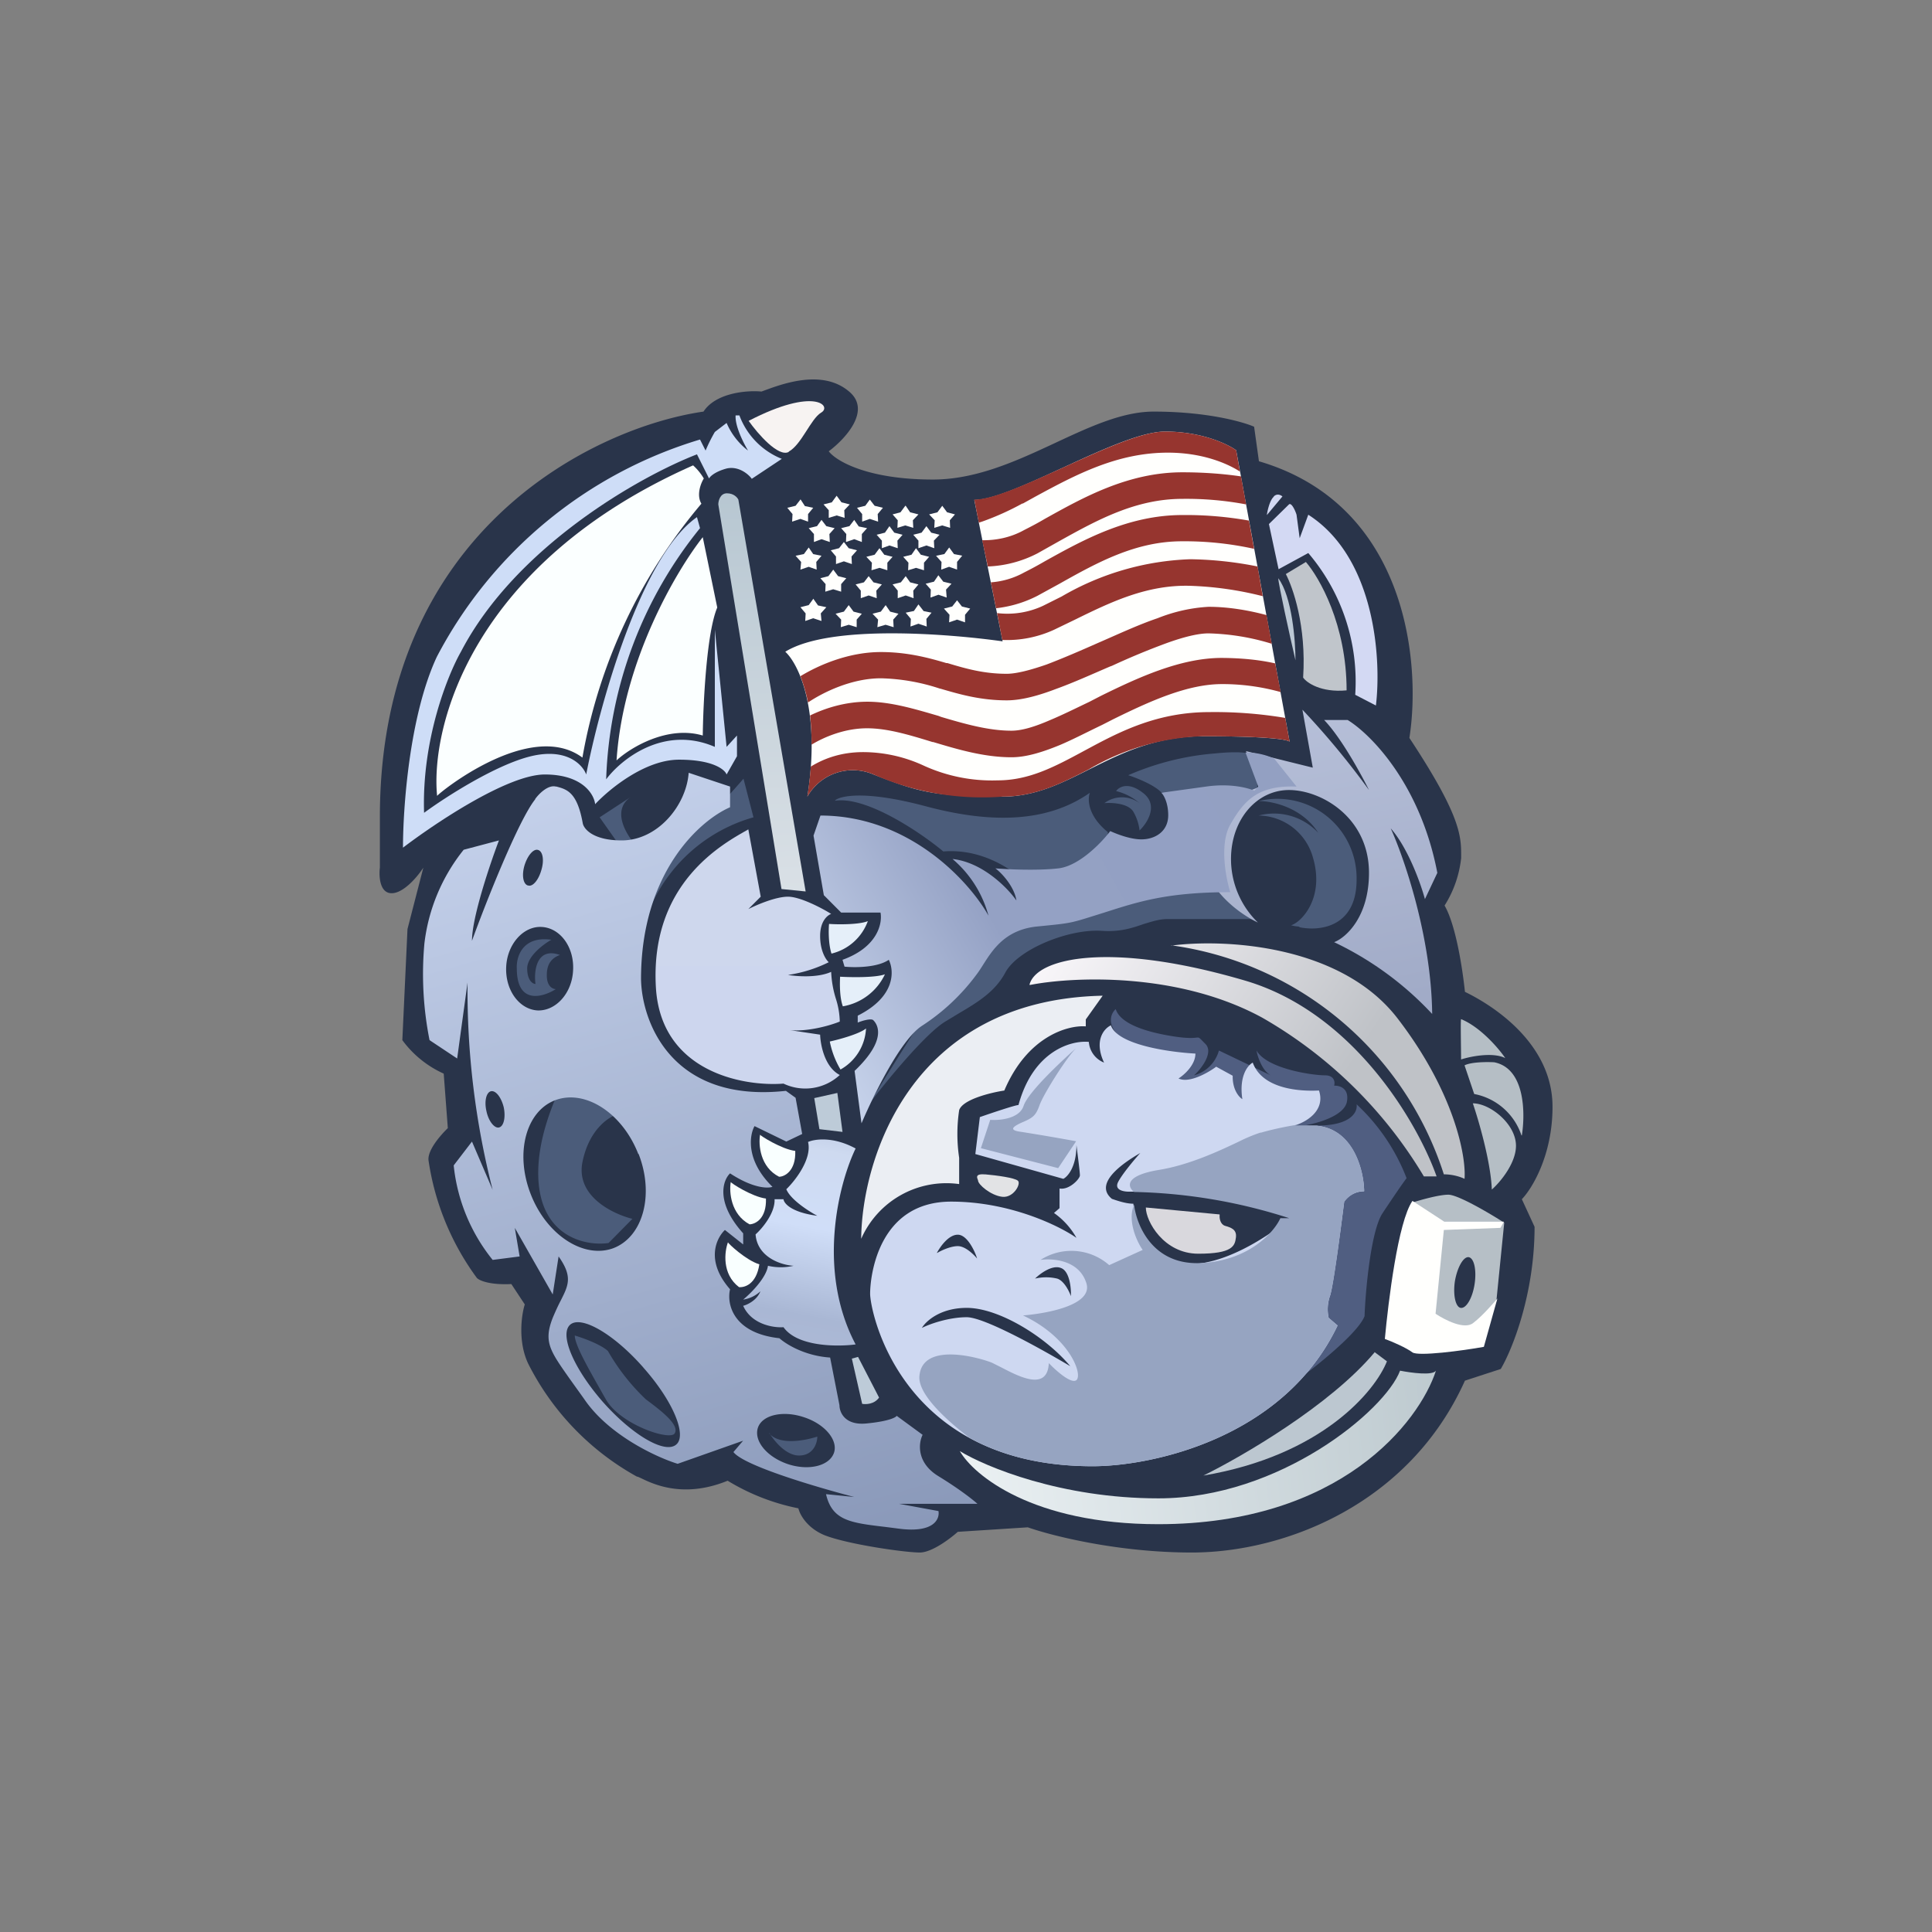 <svg xmlns="http://www.w3.org/2000/svg" width="24" height="24" fill="none" viewBox="0 0 24 24"><rect x="0" y="0" width="24" height="24" fill="#808080" stroke="none"/><path fill="#29344A" d="M5.323 14.413c-.013-.129.155-.317.24-.399l-.051-.677a1.3 1.3 0 0 1-.514-.416l.064-1.38.197-.763c-.069.108-.244.318-.394.318s-.159-.215-.146-.318v-.63c0-3.57 2.679-4.842 4.02-5.035.154-.236.544-.266.72-.249.214-.077.742-.296 1.089 0 .283.236-.052.592-.253.742.085.115.471.351 1.294.351 1.029 0 1.92-.844 2.743-.844.664 0 1.11.128 1.247.188l.06.429c1.852.544 2.014 2.52 1.869 3.437.66.999.643 1.234.643 1.492-.023.21-.093.412-.206.59.145.25.227.82.253 1.072.415.202 1.088.678 1.088 1.428 0 .6-.253 1.015-.381 1.148l.158.343c0 .836-.278 1.526-.42 1.766l-.445.145c-.69 1.535-2.238 2.135-3.395 2.135-.921 0-1.744-.21-2.035-.313l-.87.056c-.095.085-.322.257-.472.257-.188 0-.9-.103-1.183-.215-.218-.09-.308-.257-.325-.334a2.7 2.7 0 0 1-.879-.343c-.66.27-1.071-.051-1.127-.051a3.3 3.3 0 0 1-1.35-1.402c-.129-.27-.086-.6-.043-.737l-.167-.253c-.266.013-.399-.043-.429-.077a3.26 3.26 0 0 1-.6-1.461"/><path fill="#4B5C7A" d="M14.015 9.63c.107.034.33.124.411.214l.707.116.485-.137v-.335c.017-.051.06-.188-.532-.128-.37.03-.731.122-1.071.27m-6.78 4.808c-.082.425.381.643.621.703l-.296.3c-.291.043-.874-.081-.874-.87 0-.762.549-1.594.81-1.992.073-.116.129-.193.129-.22.021-.098.064-1.268.081-1.842l-.257-.364.381-.249c-.24.172-.042.48.086.617l.493-.261c.146-.069.441-.214.476-.219.034-.008.248-.248.351-.368l.124.48a1.985 1.985 0 0 0-1.44 1.757l-.214 1.92c-.124.026-.386.184-.471.608m.621-4.551-.026.017zm-1.063 2.22c0-.163.095-.214.142-.236l.021-.008c-.291-.103-.326.197-.304.36-.034 0-.103-.043-.103-.193s.201-.3.3-.356c-.36-.051-.437.215-.429.356 0 .454.322.36.485.257-.039 0-.116-.034-.112-.18m3.579-2.16c.013-.03.266-.163 1.144.073.874.231 1.534.171 2.023-.172-.03.078-.03.283.223.489v.609c-.274.06-.832.171-.87.145l-.034-.03c-.125-.124-.545-.531-1.14-.484-.283-.236-.956-.69-1.346-.63m3.707.137c-.06-.103-.261-.116-.36-.107a.365.365 0 0 1 .437 0 .7.7 0 0 0-.291-.15c.034-.051.154-.124.343.03.184.15.043.369-.052.459a.6.6 0 0 0-.077-.232m-2.336 2.606c-.248.15-.737.746-.951 1.029.317-.515.977-1.56 1.084-1.702a2.33 2.33 0 0 1 1.093-.746l1.967-.523.634.669h-1.067c-.103 0-.188.03-.291.06-.137.047-.291.103-.527.086-.412-.026-1.042.231-1.196.518-.129.24-.343.369-.591.515zm4.295-1.196a.5.5 0 0 0 .111.017l-.017.005c.24.055.72.017.72-.588a.985.985 0 0 0-1.217-.977c.184 0 .544.086.741.395a.75.75 0 0 0-.741-.215.71.71 0 0 1 .673.515c.154.51-.146.814-.27.848m-8.486 5.289c-.094-.086-.313-.163-.412-.193 0 .116.168.407.33.694l.056.099c.18.317.81.523.857.42.056-.103-.158-.27-.36-.42a2.6 2.6 0 0 1-.471-.6m2.006 1.02c.072.116.214.278.368.278.18 0 .227-.158.227-.235-.158.051-.475.111-.6-.043z"/><path fill="#505E81" d="M13.86 12.827c-.111-.146-.042-.257 0-.291.06.188.395.291.75.343.356.05.223-.052.36.085.112.103-.042.309-.137.394a.44.44 0 0 0 .309-.308l.643.308c-.103-.055-.163-.227-.176-.308.129.227.694.308.849.308.12 0 .128.086.115.129.065-.004.189.03.159.197-.03.172-.351.266-.506.292.54.042.643-.155.626-.258.274.255.487.569.621.918-.043.055-.158.223-.3.437-.141.214-.21.943-.222 1.277-.09.231-.703.707-1 .917l.07-.6.205-1.774-1.723-1.115c-.171-.257-.531-.81-.643-.951"/><path fill="#CEDDF7" d="M5.426 8.16c-.343.737-.42 1.886-.42 2.37.394-.3 1.299-.909 1.762-.909.467 0 .612.245.625.369.172-.184.617-.553 1.042-.553.424 0 .57.124.591.184l.129-.227v-.257l-.129.141-.146-1.457v1.457c-.634-.274-1.165.155-1.35.403a5.22 5.22 0 0 1 1.166-3.12l-.038-.137c-.695.484-1.209 2.332-1.376 3.197-.043-.12-.24-.334-.686-.227-.441.107-1.071.514-1.328.703-.03-.913.295-1.714.458-2.001.686-1.316 2.242-2.186 2.932-2.452l.15.3c.012-.026.077-.086.218-.124.146-.034.27.068.313.128l.373-.248a.93.93 0 0 1-.527-.54h-.047c-.009.133.098.343.154.437a.86.86 0 0 1-.266-.343l-.146.112a2 2 0 0 0-.115.231l-.069-.137a5.46 5.46 0 0 0-3.27 2.7"/><path fill="url(#DRGN__a)" fill-rule="evenodd" d="M6.648 9.926c.042-.06.158-.18.257-.155h.008c.129.035.257.069.326.455.013.072.129.214.484.214.446 0 .802-.433.832-.84l.514.171v.257c-.369.159-1.106.806-1.106 2.135.009.527.377 1.543 1.8 1.388l.12.086.082.45-.197.094-.395-.192c-.064.115-.111.428.223.754-.056.021-.24.021-.527-.167-.09.085-.184.36.163.745v.138l-.227-.18c-.107.102-.245.385.064.737-.043.175.03.544.613.608.081.073.313.219.63.24l.116.592c0 .085.064.253.334.227s.364-.073.377-.095l.322.236c-.052.103-.078.347.197.514.274.168.437.3.484.343h-.973l.489.09c.017.099-.056.275-.489.219l-.163-.021c-.441-.052-.668-.078-.745-.408l.35.035c-.445-.116-1.37-.386-1.5-.558l.12-.141-.813.287c-.262-.081-.858-.356-1.162-.806l-.184-.257c-.24-.342-.322-.454-.206-.75q.053-.126.099-.214c.098-.193.15-.3-.026-.549l-.073.472-.471-.827.06.355-.335.043a2.23 2.23 0 0 1-.484-1.174l.227-.296.257.6a10 10 0 0 1-.312-2.575l-.129.943-.343-.228a4.2 4.2 0 0 1-.064-1.2c.05-.427.219-.83.488-1.165l.438-.116c-.112.296-.335.956-.335 1.247.172-.476.579-1.5.785-1.757zM6.562 11c.056.018.128-.068.163-.192.038-.125.017-.236-.043-.25-.056-.016-.129.07-.167.194-.035.12-.017.231.043.248zm.557 1.055c-.013.283-.214.505-.441.497-.228-.013-.403-.253-.39-.54.012-.283.214-.51.441-.497.231.012.407.252.39.54m.814 2.28c.197.505.056 1.028-.313 1.17-.368.137-.831-.163-1.028-.673-.197-.506-.06-1.029.308-1.166.373-.137.832.163 1.029.669zm2.426 3.715c.056-.158-.111-.36-.373-.445-.257-.086-.514-.03-.57.128-.056.163.107.364.369.454.257.086.514.026.574-.137M7.993 16.99c.365.41.545.84.407.955-.141.12-.548-.12-.912-.531-.36-.412-.545-.84-.403-.96.141-.116.548.124.908.535m-1.735-3.232c.025.124 0 .236-.06.249-.056.012-.129-.078-.155-.202-.03-.128 0-.236.056-.248.06-.013.129.077.159.201" clip-rule="evenodd"/><path fill="url(#DRGN__b)" d="M9.789 11.139c-.154 0-.39.102-.493.154l.154-.154-.154-.836c-.3.171-1.226.656-1.148 1.967.064 1.046 1.084 1.23 1.585 1.191a.63.63 0 0 0 .699-.107c-.189-.098-.24-.377-.244-.501l-.373-.056c.223.021.505-.06.617-.107a1 1 0 0 0-.047-.279 1.3 1.3 0 0 1-.06-.338c-.172.077-.429.056-.536.038q.266-.039.506-.158c-.034-.03-.107-.137-.107-.326 0-.184.09-.257.137-.274-.116-.073-.386-.214-.536-.214"/><path fill="#E5EFF9" d="M10.779 11.443c-.103.043-.364.043-.48.034-.008.077-.008.253.03.369a.64.64 0 0 0 .45-.399zm.214.66c-.115.043-.42.038-.557.03-.004.077-.008.253.034.368a.71.71 0 0 0 .523-.398m-.685.835c.115-.025.368-.094.45-.162a.62.62 0 0 1-.317.51 1.1 1.1 0 0 1-.133-.348"/><path fill="#EBEEF3" d="M13.698 12.369c-2.388.05-2.992 2.035-3 3.02a1.156 1.156 0 0 1 1.217-.68v-.326a2 2 0 0 1 0-.592c.043-.133.39-.218.561-.244.287-.677.793-.814 1.012-.797v-.086z"/><path fill="url(#DRGN__c)" d="M14.55 11.743a4.15 4.15 0 0 1 3.386 2.845c.125 0 .223.039.257.056.022-.283-.128-1.08-.835-1.997-.712-.921-2.169-.986-2.808-.9zm-1.757.493c.523-.103 1.835-.168 2.889.407a5.55 5.55 0 0 1 2.006 1.971h.158c-.227-.643-1.011-2.018-2.357-2.426-1.689-.501-2.614-.291-2.7.043z"/><path fill="#BCC7D0" d="M17.075 16.8c-.549.656-1.646 1.294-2.126 1.53 1.474-.249 2.134-1.05 2.28-1.419l-.154-.115z"/><path fill="url(#DRGN__d)" d="M14.388 18.613c-1.2 0-2.143-.39-2.465-.587.172.3.905.908 2.465.908 2.267 0 3.244-1.273 3.45-1.907-.043.064-.313.026-.446 0-.184.493-1.496 1.586-3 1.586z"/><path fill="url(#DRGN__e)" d="M9.622 14.897c.008.172-.154.364-.236.437.022.287.322.382.472.39a.7.7 0 0 1-.318 0c-.021.15-.214.343-.308.42a.4.4 0 0 0 .214-.103c-.043.112-.163.168-.214.18.103.232.377.275.501.266.172.244.669.244.896.214-.489-.925-.206-2.01 0-2.434-.283-.154-.514-.116-.591-.081.051.21-.159.48-.27.587.051.128.278.274.385.33-.325-.043-.415-.155-.42-.206z"/><path fill="#F9FFFF" d="M9.442 14.096c-.022.124 0 .402.236.522.068 0 .21-.072.201-.321-.171-.021-.433-.189-.437-.201m-.129 1.114c-.235-.124-.257-.403-.235-.527 0 .013.265.184.437.206.008.248-.129.317-.202.32m-.133.78c-.214-.163-.18-.441-.137-.557 0 .013.223.223.39.274-.038.249-.184.291-.257.283z"/><path fill="url(#DRGN__f)" d="M17.006 9.814a10 10 0 0 0-.827-.998l.129.72-.832-.206.292.398-.223.086c-.214.069-.643.317-.613.772.026.454.471.771.694.874a1.1 1.1 0 0 1-.334-.789c0-.492.321-.857.72-.857.403 0 .994.343.994 1.029 0 .548-.287.806-.433.861.459.218.872.52 1.218.892-.01-.956-.348-1.937-.515-2.306.215.244.373.686.425.879l.154-.326c-.21-1.102-.827-1.723-1.114-1.899h-.292c.214.223.459.673.557.87"/><path fill="url(#DRGN__g)" d="m10.235 11.126-.129-.746.086-.249c1.11 0 1.856.828 2.087 1.243a1.4 1.4 0 0 0-.446-.703c.369.039.682.356.793.515-.025-.172-.184-.343-.261-.399.154.013.527.03.784 0s.536-.321.643-.463c.073.034.248.103.386.103.171 0 .334-.098.334-.3 0-.154-.056-.253-.086-.279l.557-.077c.3-.043.523.017.6.052l.047-.052-.158-.424c.18 0 .317.056.36.081l.274.343c-.471-.017-.647.163-.823.472-.137.244-.055.664 0 .84-.792 0-1.148.12-1.577.257-.428.133-.364.124-.84.171-.471.056-.595.412-.733.592a2.6 2.6 0 0 1-.677.638c-.27.172-.613.883-.754 1.213l-.086-.651c.437-.416.262-.6.232-.63-.026-.026-.142.008-.193.03v-.086c.471-.236.454-.557.386-.694-.142.098-.425.098-.55.085l-.025-.085c.442-.159.497-.459.472-.587h-.489l-.214-.215z"/><path fill="#BCC8D4" d="M16.093 8.203c0-.245-.043-.793-.214-1.02 0 .064.141.707.214 1.02"/><path fill="#C0C5CB" d="m16.222 6.981-.249.15c.086.163.257.643.215 1.286.043.064.223.189.54.159 0-.815-.339-1.402-.506-1.595"/><path fill="#D3D9F3" d="m15.883 7.071-.12-.561.249-.244c.03-.026.077.072.094.128l.039.292.107-.292c.836.536.909 1.804.84 2.37l-.257-.133a2.46 2.46 0 0 0-.583-1.761zm-.06-.9c-.055.047-.085.206-.085.227l.193-.231s-.056-.051-.108 0z"/><path fill="#D9D8DD" d="M15.15 15.086 14.234 15c0 .171.223.574.652.574.428 0 .454-.098.467-.201s-.064-.124-.137-.146c-.06-.021-.069-.098-.065-.133z"/><path fill="#E2E3E5" d="M12.236 14.589c-.146-.013-.086.06-.086.077 0 .047.155.184.3.201.142.017.24-.167.193-.201-.043-.035-.257-.065-.407-.078"/><path fill="#CED8F1" fill-rule="evenodd" d="M11.816 14.927c.729 0 1.342.3 1.556.45a.94.94 0 0 0-.279-.309l.069-.06v-.244c.12.022.253-.12.253-.163s-.03-.27-.043-.377c0 .274-.111.394-.163.42l-1.093-.308.056-.459c.146-.051.441-.15.48-.15.184-.677.66-.806.874-.784a.3.3 0 0 0 .189.257c-.129-.274 0-.424.085-.463.082.244.733.334 1.05.351 0 .142-.141.266-.21.309.129.064.365-.069.468-.146l.205.112c-.004.171.077.266.12.291-.043-.283.065-.42.129-.454.137.377.72.351.814.347h.009c.085.257-.172.399-.313.437h.283c.458.043.587.557.591.815a.3.3 0 0 0-.248.128c-.043.343-.137 1.054-.176 1.17a.5.5 0 0 0-.017.274l.111.095c-.668 1.401-2.306 1.748-3.043 1.748-2.391 0-2.764-1.928-2.764-2.143s.099-1.144 1.007-1.144m1.997-.034c-.253-.206.21-.485.33-.557l.022-.013c-.073.081-.232.27-.279.368-.043.099.086.116.159.112h1.8c.043 0 .18.188.244.278-.231.206-.814.622-1.307.622-.497 0-.677-.502-.703-.75-.099 0-.214-.043-.266-.06m-2.173.668c.039-.072.142-.223.258-.223.115 0 .21.198.24.296-.043-.051-.146-.154-.24-.154-.09 0-.21.056-.258.086zm-.188.935c.051-.086.231-.249.557-.249.403 0 .986.364 1.286.724-.339-.201-1.063-.608-1.286-.608s-.463.085-.557.133m1.723-.746c-.107-.039-.257.073-.317.133a.6.6 0 0 1 .274 0c.086.026.15.158.171.218.005-.102-.017-.317-.128-.351" clip-rule="evenodd"/><path fill="#96A4C1" d="M13.368 13.02c-.193.171-.596.549-.652.716-.051.162-.3.184-.415.175l-.116.352.96.248.223-.334q-.338-.062-.678-.116c-.137-.017-.141-.051 0-.115.142-.06.176-.086.223-.215.043-.128.33-.587.455-.711m2.704.964c.017 0 .03-.008.047-.013-.188.03-.351.069-.454.099h-.009a2 2 0 0 0-.266.111c-.252.12-.621.292-.994.352-.437.073-.386.214-.308.274a6.7 6.7 0 0 1 1.928.326h-.111c-.077.171-.386.527-.986.557s-.801-.471-.831-.724c-.086.197.034.458.107.561l-.416.189a.71.71 0 0 0-.853-.065c.15-.021.472 0 .566.279.103.279-.48.386-.784.411.587.275.75.746.66.806-.069.043-.258-.128-.339-.214-.017.351-.364.171-.587.055l-.12-.06c-.171-.068-.857-.257-.9.159-.026.21.283.514.617.771.386.215.887.356 1.534.356.737 0 2.375-.347 3.043-1.748l-.111-.095a.5.5 0 0 1 .017-.274c.043-.116.133-.827.176-1.166a.32.32 0 0 1 .248-.137c-.004-.253-.128-.771-.591-.81z"/><path fill="#B6BFC6" d="M17.542 14.94c.103-.034.334-.099.45-.099.12 0 .514.232.694.348l-.098.977-.266.437c-.146-.043-.664-.223-.677-.317a55 55 0 0 1-.103-1.346m.604 1.307c.069.009.146-.124.172-.296s-.005-.321-.073-.334c-.065-.009-.142.124-.172.3-.025.172.009.321.073.33"/><path fill="#FFFFFD" d="m17.936 15.279.703-.026.043-.077h-.741l-.395-.258c-.18.258-.3 1.252-.343 1.715.086.03.27.111.343.167.073.051.622-.021.887-.069l.168-.6c-.052.06-.185.215-.296.3-.107.095-.356-.034-.472-.111z"/><path fill="#B5BEC5" d="M18.15 12.66c-.008.03 0 .343 0 .501.116-.038.395-.094.549-.017-.081-.12-.309-.386-.549-.484m.75 1.444a.77.77 0 0 0-.587-.514l-.12-.356c.086-.043.283-.043.369-.038.386.077.386.638.343.908zm-.368.673c-.013-.343-.163-.857-.236-1.071.215 0 .536.257.536.527 0 .218-.197.454-.3.544"/><path fill="#FBFFFF" d="M8.61 5.781C5.863 6.998 5.345 9.026 5.43 9.887c.03-.043 1.158-.956 1.805-.476a6.66 6.66 0 0 1 1.478-3.154c-.064-.107-.008-.253.03-.313a.7.7 0 0 0-.133-.163m.12 3.356c-.437-.129-.9.15-1.071.309.081-1.243.75-2.366 1.071-2.773l.18.874c-.132.309-.175 1.191-.18 1.59"/><path fill="#F7F3F2" d="M9.798 5.614c-.129.069-.386-.227-.498-.386.828-.428 1.038-.18.9-.102-.128.077-.244.398-.402.484z"/><path fill="url(#DRGN__h)" d="m9.708 11.044-.785-4.778c0-.043.022-.138.107-.138.086 0 .129.052.142.078l.836 4.868z"/><path fill="#BDCBD8" d="m10.179 14.027-.064-.386.287-.064.064.484zm.531 3.412-.128-.562.077-.021.261.505c-.06.086-.167.086-.21.078"/><path fill="#FFFFFD" d="M10.029 9.9c.172-1.084-.111-1.654-.274-1.804.557-.343 2.031-.223 2.7-.129l-.352-1.757c.48 0 1.805-.849 2.37-.849.455 0 .776.155.883.232l.664 3.621c-.021-.026-.257-.068-1.071-.068-1.118 0-1.637.75-2.494.75s-1.05-.06-1.603-.275a.65.65 0 0 0-.823.275z"/><path fill="#96352F" d="m12.703 6.257.155-.086c.505-.274 1.02-.548 1.65-.548.428 0 .737.133.895.235l-.047-.265c-.107-.077-.428-.232-.883-.232-.291 0-.793.232-1.273.45-.445.202-.87.395-1.097.395l.056.287.051-.017q.256-.092.493-.223zm-.432.78-.07-.326h.018c.137 0 .322-.025.506-.128.085-.043.167-.086.253-.137.471-.262 1.033-.579 1.71-.579.278 0 .527.021.728.051l.064.348a4 4 0 0 0-.792-.069c-.579 0-1.055.261-1.526.523l-.274.154a1.46 1.46 0 0 1-.617.163m.102.519-.064-.322a1 1 0 0 0 .416-.124q.126-.063.253-.137c.471-.262 1.033-.575 1.71-.575q.416-.004.827.069l.064.351a4 4 0 0 0-.896-.094c-.574 0-1.05.262-1.521.527l-.274.15c-.185.095-.36.137-.515.155m.078.394-.065-.334a1.05 1.05 0 0 0 .57-.09l.232-.116a3.4 3.4 0 0 1 1.598-.463q.421.006.836.09l.064.369a4.2 4.2 0 0 0-.908-.129c-.532-.013-.978.201-1.423.42l-.257.124a1.4 1.4 0 0 1-.643.129zm-2.413.78a2 2 0 0 0-.095-.33c.24-.146.609-.3.999-.3.321 0 .583.068.814.137h.013c.24.073.459.133.737.133.116 0 .287-.043.497-.116.202-.077.42-.171.652-.274l.021-.009c.236-.103.476-.214.703-.291.202-.081.417-.13.634-.142.245 0 .498.043.72.103l.065.356a2.9 2.9 0 0 0-.785-.129c-.128 0-.304.043-.518.12a9 9 0 0 0-.682.283l-.025.009c-.228.098-.455.201-.669.278-.214.082-.428.142-.613.142-.33 0-.591-.077-.827-.146h-.004a2.5 2.5 0 0 0-.733-.128c-.36 0-.712.171-.904.3zm.043.518a3 3 0 0 0-.018-.36c.193-.094.442-.171.712-.171.295 0 .6.094.883.176l.034.013c.304.09.591.171.874.171.12 0 .274-.043.472-.129.154-.064.317-.145.497-.231l.141-.073c.454-.223.986-.471 1.5-.471q.374.002.665.068l.068.356a2.7 2.7 0 0 0-.729-.099c-.428 0-.891.21-1.354.438l-.133.068c-.18.086-.36.18-.522.249-.206.085-.416.154-.605.154-.343 0-.673-.099-.973-.189h-.008c-.305-.094-.566-.171-.815-.171-.27 0-.522.103-.685.201zm5.884-.33a5.3 5.3 0 0 0-.943-.072c-.63 0-1.089.231-1.487.445l-.056.03c-.381.206-.694.373-1.088.373a2.04 2.04 0 0 1-.918-.184 1.8 1.8 0 0 0-.75-.167c-.27 0-.484.077-.651.18q-.012.173-.043.373a.65.65 0 0 1 .823-.275 3.34 3.34 0 0 0 1.603.275c.403 0 .728-.163 1.071-.339.43-.254.919-.396 1.419-.411.823 0 1.054.042 1.075.068l-.055-.3z"/><path fill="#FFFFFD" d="m10.393 6.158.06.082.103.026-.068.072.004.095-.099-.03-.098.03v-.095l-.065-.072.103-.026zm-.45.043.056.086.103.021-.064.078v.094l-.095-.034-.103.034.005-.094-.065-.078.103-.025.06-.077zm.322.335-.06-.078-.056.078-.103.025.065.073v.099l.094-.035.103.035-.005-.099.065-.073zm-.219.265.056.082.103.021-.065.077.005.095-.099-.035-.103.035.009-.095-.069-.077.103-.021zm.365.356-.06-.081-.06.081-.1.026.065.073-.004.094.098-.03.099.03v-.094l.064-.073zm.38 0 .06.077.104.026-.069.077.005.094-.1-.034-.098.034v-.094l-.064-.077.103-.026zm.515.077-.055-.077-.06.077-.103.026.064.077v.094l.099-.034.098.034-.004-.094.064-.077zm.352-.086.06.078.102.025-.068.073.008.099-.102-.035-.099.035.004-.099-.064-.073.103-.025.056-.082zm.291.386-.06-.077-.06.077-.103.026.069.077-.005.094.099-.034.099.034v-.094l.064-.077zm-1.466-.801.06.077.103.026-.068.077.004.094-.099-.034-.098.034v-.094l-.065-.077.103-.026zm.502.158-.06-.081-.06.081-.103.026.069.073-.005.094.099-.03.098.03V6.99l.065-.073zm.394-.081.06.081.103.026-.064.073v.094l-.099-.03-.098.03.004-.094-.065-.073.103-.026zm.472.073-.06-.082-.06.082-.103.021.068.077-.004.095.098-.035.099.035V6.98l.064-.077zm-1.243-.429.06.086.103.021-.065.073v.099l-.094-.035-.103.035.004-.099-.064-.073.103-.025.06-.078zm.501.163-.06-.081-.056.081-.103.026.065.073v.094l.094-.034.103.034-.004-.094.064-.073zm.399-.081.06.081.103.026-.07.073.005.094-.098-.034-.099.034v-.094l-.064-.073.103-.026zm-.643-.253-.06-.077-.056.077-.103.025.064.078v.094l.095-.034.103.034-.005-.094.065-.078zm.386 0 .055.081.103.026-.069.073.005.094-.099-.03-.098.03.004-.094-.064-.073.098-.026.06-.081zm.514.081-.06-.081-.06.081-.103.026.069.073-.005.094.099-.03.098.03-.004-.094.064-.073zm-1.663 1.072.06.085.103.022-.069.077.009.094-.103-.034-.099.034.005-.094-.065-.077.103-.026.056-.077zm.501.162-.06-.081-.06.081-.103.026.069.073-.004.094.098-.03.099.03v-.094l.064-.073zm.399-.081.056.081.103.026-.065.073.005.094-.1-.03-.102.03.009-.094-.069-.073.103-.026zm.471.073-.064-.082-.056.082-.102.021.064.077-.005.095.099-.035.103.035-.004-.095.064-.077-.103-.021z"/><defs><linearGradient id="DRGN__a" x1="9.303" x2="13.157" y1="5.989" y2="19.565" gradientUnits="userSpaceOnUse"><stop stop-color="#D5E1F9"/><stop offset="1" stop-color="#8493B4"/></linearGradient><linearGradient id="DRGN__b" x1="12.001" x2="12.001" y1="4.714" y2="19.278" gradientUnits="userSpaceOnUse"><stop stop-color="#CFD7EC"/><stop offset="1" stop-color="#CCD6EF"/></linearGradient><linearGradient id="DRGN__c" x1="12.269" x2="21.151" y1="7.35" y2="13.181" gradientUnits="userSpaceOnUse"><stop offset=".25" stop-color="#FFFCFF"/><stop offset=".66" stop-color="#BFC2C7"/></linearGradient><linearGradient id="DRGN__d" x1="17.459" x2="8.777" y1="7.17" y2="8.156" gradientUnits="userSpaceOnUse"><stop stop-color="#B8C5CB"/><stop offset="1" stop-color="#FAFEFF"/></linearGradient><linearGradient id="DRGN__e" x1="12.001" x2="9.453" y1="4.719" y2="18.198" gradientUnits="userSpaceOnUse"><stop stop-color="#C9D5ED"/><stop offset=".24" stop-color="#A2AFCF"/><stop offset=".4" stop-color="#CFDBF3"/><stop offset=".53" stop-color="#A1AECE"/><stop offset=".63" stop-color="#9FACCC"/><stop offset=".71" stop-color="#CEDAF0"/><stop offset=".78" stop-color="#D0DEF8"/><stop offset=".86" stop-color="#A9B7D4"/><stop offset="1" stop-color="#B8BFDC"/></linearGradient><linearGradient id="DRGN__f" x1="12.004" x2="14.478" y1="4.714" y2="17.522" gradientUnits="userSpaceOnUse"><stop stop-color="#D1D9EE"/><stop offset="1" stop-color="#8893B3"/></linearGradient><linearGradient id="DRGN__g" x1="16.934" x2="8.009" y1="7.059" y2="12.066" gradientUnits="userSpaceOnUse"><stop stop-color="#929FC1"/><stop offset=".6" stop-color="#94A1C4"/><stop offset=".91" stop-color="#D0DCF2"/><stop offset="1" stop-color="#98A5C7"/></linearGradient><linearGradient id="DRGN__h" x1="12.029" x2="12.365" y1="4.714" y2="19.211" gradientUnits="userSpaceOnUse"><stop stop-color="#AEC0CC"/><stop offset=".76" stop-color="#FAF8F9"/><stop offset="1" stop-color="#BBC5CE"/></linearGradient></defs></svg>